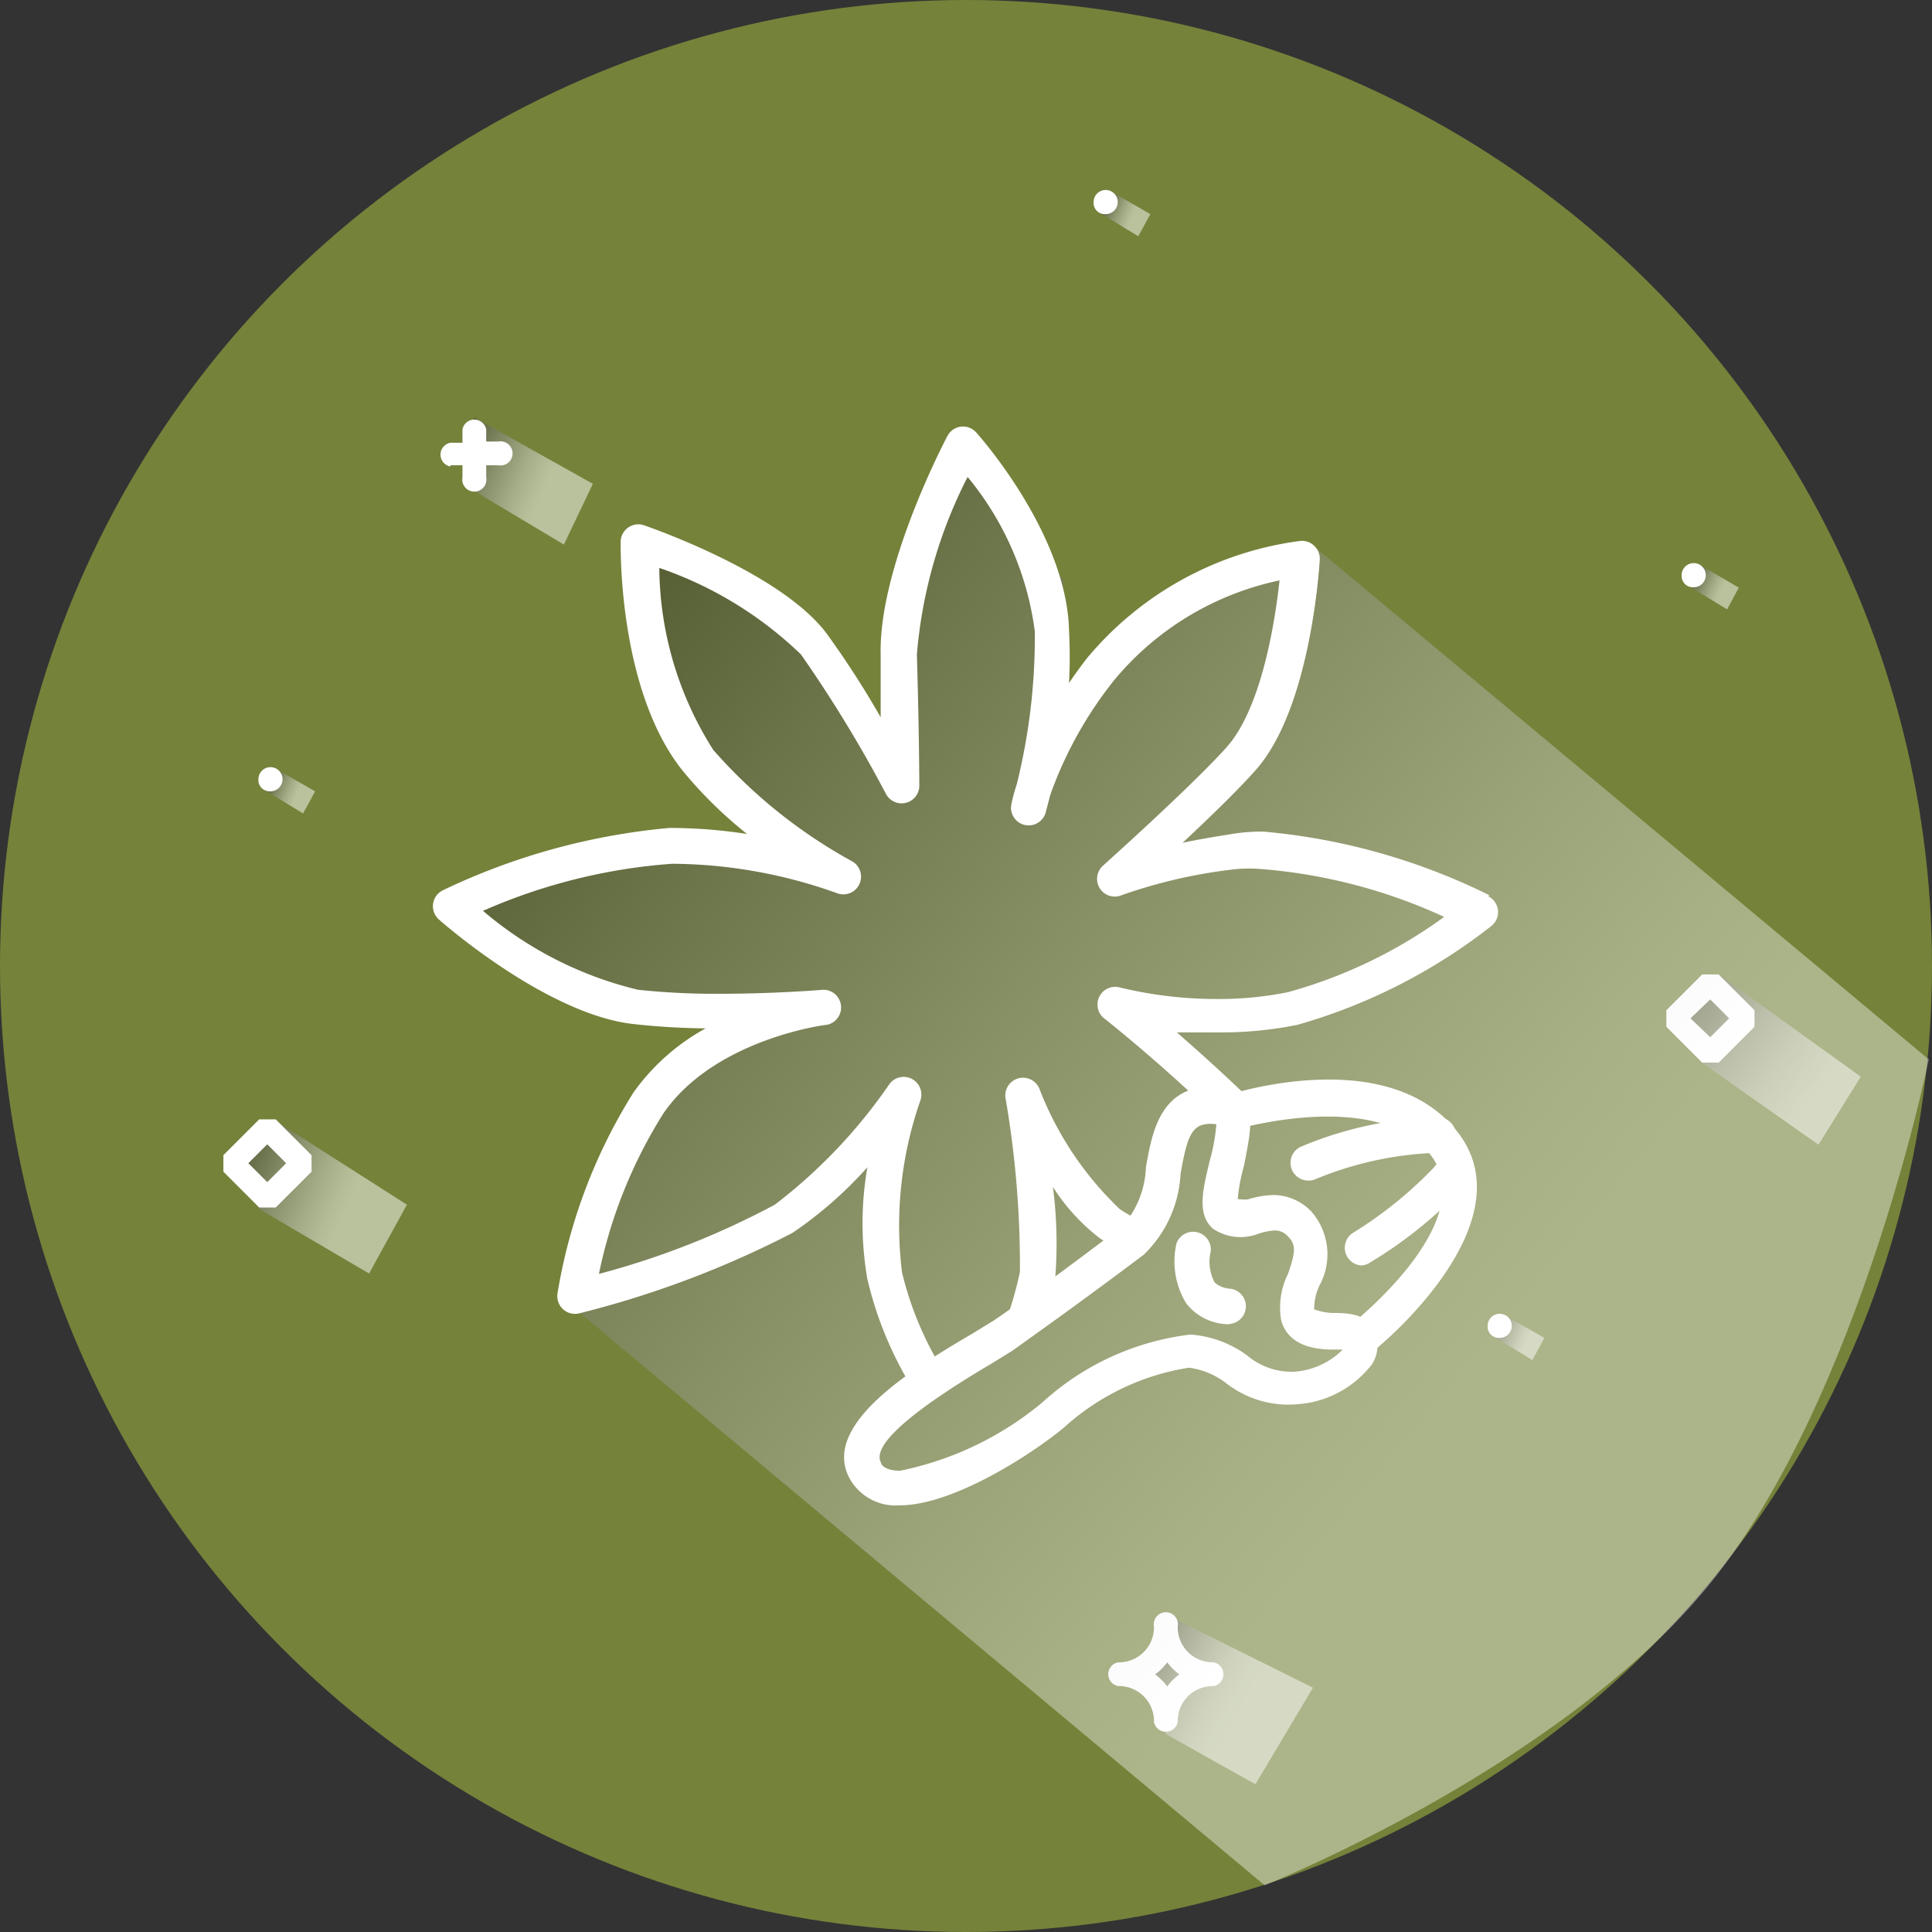 <svg xmlns="http://www.w3.org/2000/svg" xmlns:xlink="http://www.w3.org/1999/xlink" viewBox="0 0 48 48"><rect x="0" y="0" width="48" height="48" fill="#333333" stroke="none"/><defs><style>.cls-1{isolation:isolate;}.cls-2{fill:#75823a;}.cls-10,.cls-11,.cls-3,.cls-5,.cls-6,.cls-7,.cls-8,.cls-9{opacity:0.5;}.cls-10,.cls-11,.cls-12,.cls-3,.cls-5,.cls-6,.cls-7,.cls-8,.cls-9{mix-blend-mode:multiply;}.cls-3{fill:url(#linear-gradient);}.cls-4{fill:#fff;}.cls-5{fill:url(#linear-gradient-2);}.cls-6{fill:url(#linear-gradient-3);}.cls-7{fill:url(#linear-gradient-4);}.cls-8{fill:url(#linear-gradient-5);}.cls-9{fill:url(#linear-gradient-6);}.cls-10{fill:url(#linear-gradient-7);}.cls-11{fill:url(#linear-gradient-8);}.cls-12{opacity:0.4;fill:url(#linear-gradient-9);}</style><linearGradient id="linear-gradient" x1="41.07" y1="24.11" x2="45.05" y2="27.18" gradientUnits="userSpaceOnUse"><stop offset="0"/><stop offset="0.14" stop-color="#2e2e2e"/><stop offset="0.38" stop-color="#777"/><stop offset="0.59" stop-color="#b1b1b1"/><stop offset="0.77" stop-color="#dcdcdc"/><stop offset="0.92" stop-color="#f5f5f5"/><stop offset="1" stop-color="#fff"/></linearGradient><linearGradient id="linear-gradient-2" x1="28.12" y1="41" x2="30.75" y2="42.48" gradientUnits="userSpaceOnUse"><stop offset="0"/><stop offset="0.05" stop-color="#171717"/><stop offset="0.2" stop-color="#545454"/><stop offset="0.35" stop-color="#888"/><stop offset="0.5" stop-color="#b3b3b3"/><stop offset="0.64" stop-color="#d4d4d4"/><stop offset="0.77" stop-color="#ececec"/><stop offset="0.9" stop-color="#fafafa"/><stop offset="1" stop-color="#fff"/></linearGradient><linearGradient id="linear-gradient-3" x1="5.25" y1="28.55" x2="8.6" y2="30.01" gradientUnits="userSpaceOnUse"><stop offset="0"/><stop offset="0.02" stop-color="#060606"/><stop offset="0.3" stop-color="#5d5d5d"/><stop offset="0.55" stop-color="#a2a2a2"/><stop offset="0.76" stop-color="#d5d5d5"/><stop offset="0.91" stop-color="#f3f3f3"/><stop offset="1" stop-color="#fff"/></linearGradient><linearGradient id="linear-gradient-4" x1="10.9" y1="11.08" x2="13.49" y2="12.21" xlink:href="#linear-gradient-3"/><linearGradient id="linear-gradient-5" x1="6.48" y1="19.35" x2="7.39" y2="19.74" xlink:href="#linear-gradient-3"/><linearGradient id="linear-gradient-6" x1="41.86" y1="14.28" x2="42.77" y2="14.68" xlink:href="#linear-gradient-3"/><linearGradient id="linear-gradient-7" x1="37.02" y1="32.93" x2="37.93" y2="33.32" xlink:href="#linear-gradient-3"/><linearGradient id="linear-gradient-8" x1="27.23" y1="5" x2="28.14" y2="5.4" xlink:href="#linear-gradient-3"/><linearGradient id="linear-gradient-9" x1="11.29" y1="13.01" x2="36.68" y2="34.07" xlink:href="#linear-gradient-3"/></defs><title>especiarias</title><g class="cls-1"><g id="Layer_2" data-name="Layer 2"><g id="Capa_1" data-name="Capa 1"><circle class="cls-2" cx="24" cy="24" r="24"/><polygon class="cls-3" points="42.28 26.4 45.18 28.44 46.23 26.75 42.7 24.21 42.28 24.57 41.81 25.3 42.28 26.4"/><path class="cls-4" d="M42.7,26.4l.89-.89V25.1l-.89-.89h-.41l-.89.89v.41l.89.89Zm-.21-1.57.47.47-.47.47L42,25.3Z"/><polygon class="cls-5" points="28.96 43.08 31.19 44.33 32.62 41.93 28.96 40.11 28.96 41 28.09 41.59 28.96 42.22 28.96 43.08"/><path class="cls-4" d="M27.78,41.89a.87.87,0,0,1,.89.89.3.3,0,0,0,.59,0,.87.87,0,0,1,.89-.89.3.3,0,0,0,0-.59.87.87,0,0,1-.89-.89.3.3,0,1,0-.59,0,.87.87,0,0,1-.89.89.3.3,0,0,0,0,.59ZM29,41.3a1.4,1.4,0,0,0,.3.3,1.4,1.4,0,0,0-.3.3,1.41,1.41,0,0,0-.3-.3A1.41,1.41,0,0,0,29,41.3Z"/><polygon class="cls-6" points="6.44 30.04 9.17 31.64 10.11 29.93 6.85 27.85 5.82 28.95 6.44 30.04"/><path class="cls-4" d="M6.85,30l.89-.89v-.41l-.89-.89H6.44l-.89.89v.41l.89.89Zm-.21-1.57.47.47-.47.47-.47-.47Z"/><polygon class="cls-7" points="11.6 12.09 14.01 13.53 14.73 12.02 11.78 10.37 11.6 12.09"/><path class="cls-4" d="M11.19,11.56h.3v.3a.3.3,0,1,0,.59,0v-.3h.3a.3.3,0,1,0,0-.59h-.3v-.3a.3.3,0,0,0-.59,0V11h-.3a.3.3,0,0,0,0,.59Z"/><polygon class="cls-8" points="6.56 19.62 7.53 20.21 7.83 19.66 6.86 19.11 6.56 19.62"/><path class="cls-4" d="M6.72,19.66a.3.3,0,1,0-.3-.3A.28.28,0,0,0,6.72,19.66Z"/><polygon class="cls-9" points="41.94 14.55 42.91 15.14 43.2 14.6 42.24 14.04 41.94 14.55"/><path class="cls-4" d="M42.08,14.59a.3.3,0,1,0-.3-.3A.28.28,0,0,0,42.08,14.59Z"/><polygon class="cls-10" points="37.1 33.2 38.07 33.79 38.37 33.24 37.4 32.69 37.1 33.2"/><path class="cls-4" d="M37.26,33.24a.3.3,0,1,0-.3-.3A.28.28,0,0,0,37.26,33.24Z"/><polygon class="cls-11" points="27.31 5.28 28.28 5.87 28.58 5.32 27.61 4.76 27.31 5.28"/><path class="cls-4" d="M27.47,5.32a.3.3,0,1,0-.3-.3A.28.28,0,0,0,27.47,5.32Z"/><path class="cls-12" d="M14.42,32.63l17,14.21s7.53-3,11.18-7.64,5.32-12.88,5.32-12.88L32.63,13.56l-2.51.85-2.49,1.94-1.55,1.34.35-3.28L24,11.26l-.76,1.34L22.85,14l-.43,2-.24,3a22.74,22.74,0,0,0-2.37-3.81c-.91-.93-3.72-1.74-3.72-1.74l-.1.89s.39,3.25,1.11,4.17a25.73,25.73,0,0,0,3.33,2.8s-3.74-.82-6,0a8.89,8.89,0,0,0-2.82,1.28,4.68,4.68,0,0,0,3.13,2C17,25.1,19,25.3,19,25.3s-3,1.15-3.67,3.25-1,3.67-1,3.67Z"/><path class="cls-4" d="M37,22.24a15.76,15.76,0,0,0-5.62-1.58,4.7,4.7,0,0,0-.71.05c-.5.08-.93.15-1.29.23.63-.59,1.34-1.27,1.81-1.8,1.38-1.54,1.59-5.09,1.6-5.24a.44.44,0,0,0-.14-.34.43.43,0,0,0-.35-.12A8.28,8.28,0,0,0,27,16.36q-.24.31-.44.61a12.89,12.89,0,0,0,0-1.31c-.06-2.39-2.22-4.82-2.31-4.92a.44.44,0,0,0-.38-.14.44.44,0,0,0-.33.23c-.07.13-1.72,3.28-1.66,5.45,0,.59,0,1.1,0,1.54a22.94,22.94,0,0,0-1.35-2.09c-1.14-1.51-4.39-2.63-4.53-2.68a.44.44,0,0,0-.58.4c0,.15-.06,3.71,1.55,5.71a10.66,10.66,0,0,0,1.59,1.56,12.57,12.57,0,0,0-1.93-.15A16.45,16.45,0,0,0,11,22.12a.44.44,0,0,0-.1.72c.11.1,2.68,2.35,4.82,2.6a17.84,17.84,0,0,0,1.81.11,5.39,5.39,0,0,0-1.79,1.59,13.5,13.5,0,0,0-1.89,5,.44.44,0,0,0,.54.49,24.26,24.26,0,0,0,5.3-2A10,10,0,0,0,21.55,29a8.08,8.08,0,0,0,0,2.78,9.11,9.11,0,0,0,1.22,2.87,4.38,4.38,0,0,1,.78-.41,8.32,8.32,0,0,1-1.14-2.63,9.44,9.44,0,0,1,.46-4.28.44.44,0,0,0-.77-.4,13.06,13.06,0,0,1-2.85,3,20.15,20.15,0,0,1-4.37,1.72,12,12,0,0,1,1.61-4c1.27-1.83,4-2.19,4.06-2.19a.44.44,0,0,0-.09-.87s-1.19.1-2.54.1a18.07,18.07,0,0,1-2.07-.1A9.26,9.26,0,0,1,12,22.63a14.16,14.16,0,0,1,4.7-1.17,12.29,12.29,0,0,1,4.12.74.44.44,0,0,0,.37-.79,12.7,12.7,0,0,1-3.47-2.78,8.55,8.55,0,0,1-1.34-4.52,9.49,9.49,0,0,1,3.52,2.15,32.43,32.43,0,0,1,2.12,3.48.44.44,0,0,0,.82-.2s0-1.22-.06-3.28a11.8,11.8,0,0,1,1.26-4.41,7.54,7.54,0,0,1,1.67,3.84,15.19,15.19,0,0,1-.45,3.8,4,4,0,0,0-.14.53.44.44,0,0,0,.85.2s.05-.18.12-.46a9.85,9.85,0,0,1,1.59-2.86,7.28,7.28,0,0,1,4.11-2.48c-.11,1-.44,3.17-1.32,4.15s-3.06,2.93-3.08,2.95a.44.44,0,0,0,.48.72,12.66,12.66,0,0,1,2.87-.65,3.85,3.85,0,0,1,.58,0,13.38,13.38,0,0,1,4.56,1.19A12,12,0,0,1,32,24.65a8.64,8.64,0,0,1-1.77.17,10.21,10.21,0,0,1-2.42-.29.44.44,0,0,0-.38.77s1.13.88,2.58,2.25a1.92,1.92,0,0,1,1-.22L31,27.26c-.66-.64-1.27-1.18-1.76-1.61.31,0,.65,0,1,0a9.47,9.47,0,0,0,2-.19A14,14,0,0,0,37.06,23a.44.44,0,0,0-.08-.73Z"/><path class="cls-4" d="M24.69,33.56c.45-.31.87-.64,1.31-1a5.64,5.64,0,0,0,.22-.85,11,11,0,0,0-.06-2.22,4.94,4.94,0,0,0,1.16,1.27,4.47,4.47,0,0,0,.61.34c.12-.24.23-.52.33-.81a3.46,3.46,0,0,1-.44-.25,8.2,8.2,0,0,1-2-3,.44.44,0,0,0-.84.23,24.58,24.58,0,0,1,.36,4.33A9.33,9.33,0,0,1,24.69,33.56Z"/><path class="cls-4" d="M22.35,37.4a1.31,1.31,0,0,1-1.22-.63c-.8-1.37,1.61-2.8,3.05-3.65l.49-.3c.78-.52,2.62-1.9,3.22-2.36A2.33,2.33,0,0,0,28.47,29c.16-.89.36-2.15,1.92-2a.72.72,0,0,1,.52.31c.27.4.12,1,0,1.64a4.62,4.62,0,0,0-.16.84A1.34,1.34,0,0,0,31,29.8a2.3,2.3,0,0,1,.63-.11,1.31,1.31,0,0,1,.95.41,1.61,1.61,0,0,1,.2,1.84,1.39,1.39,0,0,0-.13.59,1.4,1.4,0,0,0,.51.09c.39,0,.86.05,1,.48a.87.87,0,0,1-.07.79,2.56,2.56,0,0,1-1.89,1,2.51,2.51,0,0,1-1.73-.52,1.92,1.92,0,0,0-.93-.39h0a6,6,0,0,0-3.12,1.5C25.51,36.22,23.63,37.4,22.35,37.4Zm7.74-9.48c-.47,0-.59.27-.76,1.25a3,3,0,0,1-.91,2c-1.66,1.25-2.73,2-3.27,2.39l-.52.32c-2.57,1.52-2.91,2.17-2.74,2.46,0,.06.12.2.47.2a8,8,0,0,0,3.54-1.7,6.61,6.61,0,0,1,3.65-1.68h.07a2.69,2.69,0,0,1,1.37.52,1.71,1.71,0,0,0,1.16.4,1.88,1.88,0,0,0,1.21-.55l-.23,0c-.42,0-1.12-.07-1.3-.73A1.87,1.87,0,0,1,32,31.65c.17-.5.22-.72,0-.93a.43.43,0,0,0-.33-.15,1.6,1.6,0,0,0-.4.08,1.23,1.23,0,0,1-1.13-.12c-.42-.36-.25-1-.08-1.71a4.52,4.52,0,0,0,.16-.89Z"/><path class="cls-4" d="M33.81,33.71a.44.44,0,0,1-.27-.78s3.29-2.57,2-4.24-4.84-.63-4.87-.62a.44.44,0,0,1-.28-.83c.17-.06,4.13-1.35,5.85.92s-2,5.34-2.19,5.46A.43.43,0,0,1,33.81,33.71Z"/><path class="cls-4" d="M32.48,29.33a.44.44,0,0,1-.16-.84,9.25,9.25,0,0,1,3.43-.73.44.44,0,0,1,.42.46.43.43,0,0,1-.45.42,8.62,8.62,0,0,0-3.07.67A.43.43,0,0,1,32.48,29.33Z"/><path class="cls-4" d="M33.83,31.44a.44.44,0,0,1-.2-.82,10.12,10.12,0,0,0,2-1.62.44.44,0,1,1,.63.6A10.81,10.81,0,0,1,34,31.39.43.43,0,0,1,33.83,31.44Z"/><path class="cls-4" d="M30.53,32.9h0a1.35,1.35,0,0,1-1.06-.52,2,2,0,0,1-.24-1.49.44.44,0,0,1,.85.2,1.11,1.11,0,0,0,.09.76s.12.15.41.17a.44.44,0,0,1,0,.87Z"/></g></g></g></svg>